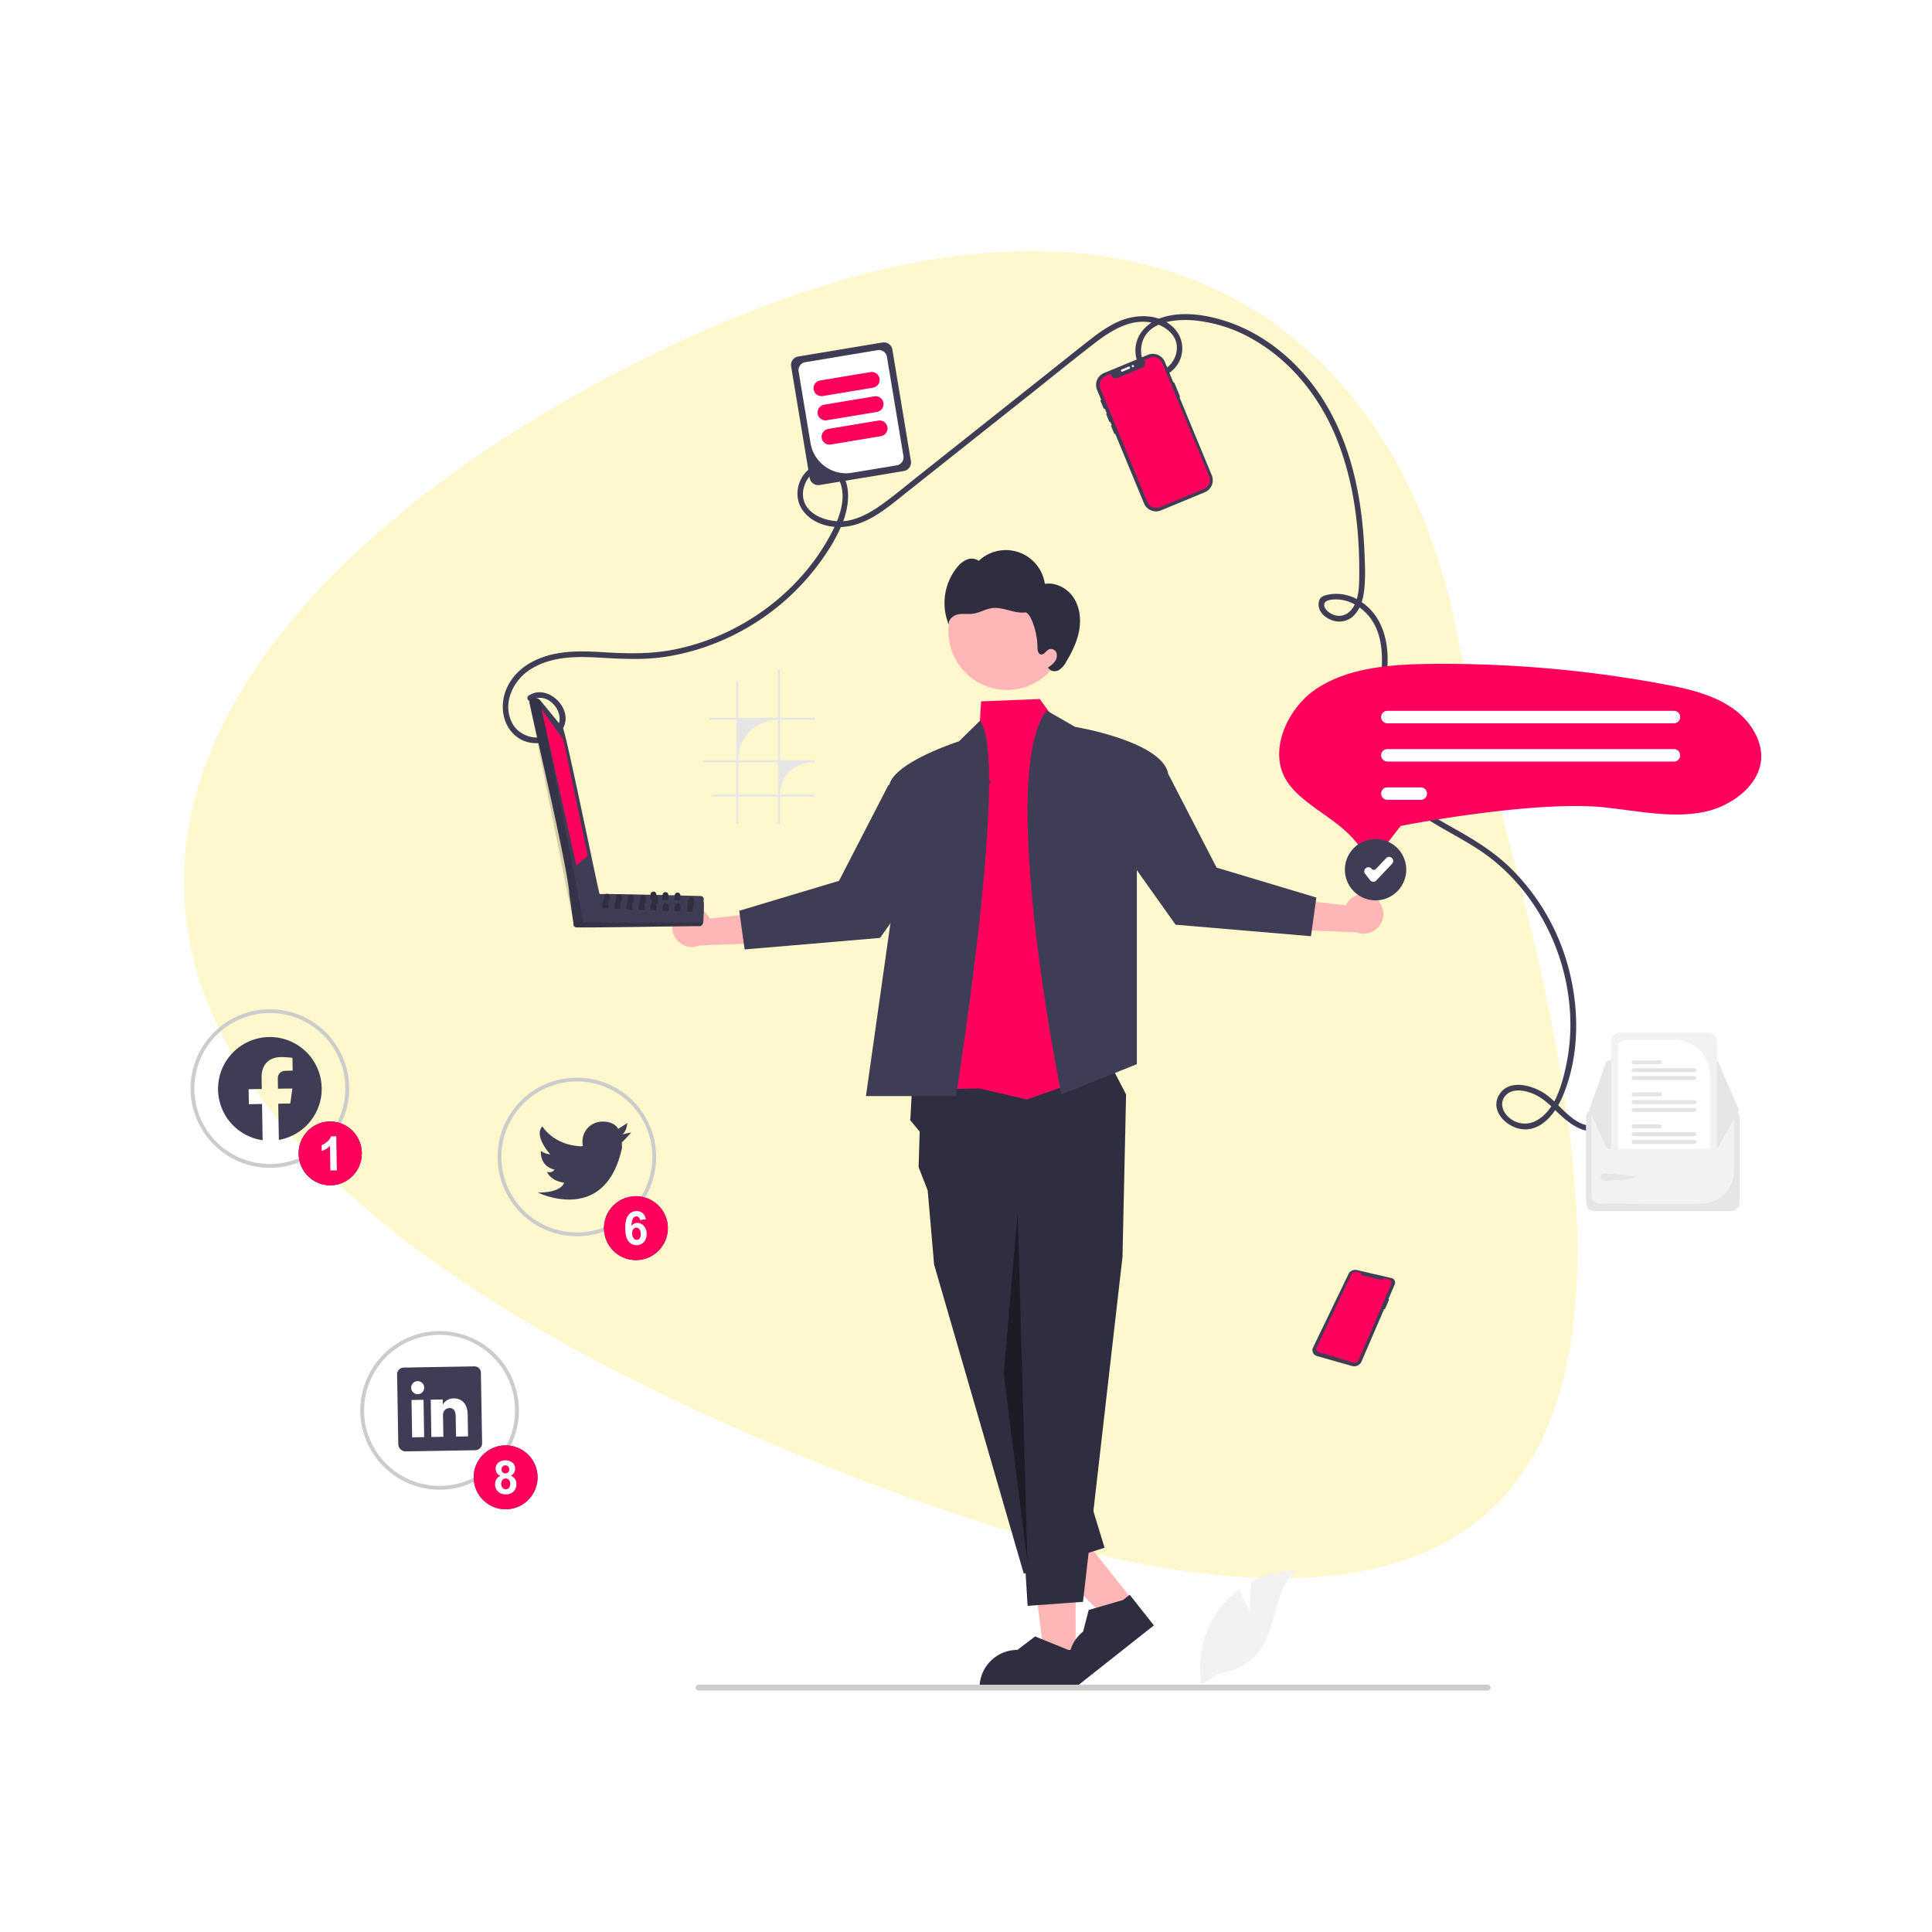<svg xmlns="http://www.w3.org/2000/svg" xmlns:xlink="http://www.w3.org/1999/xlink" width="1080" height="1080" viewBox="0 0 1080 1080">
  <rect x="0" y="0" width="1080" height="1080" fill="#333333" stroke="none"/>
  <defs>
    <clipPath id="clip-Audience_Persona_6">
      <rect width="1080" height="1080"/>
    </clipPath>
  </defs>
  <g id="Audience_Persona_6" data-name="Audience Persona – 6" clip-path="url(#clip-Audience_Persona_6)">
    <rect width="1080" height="1080" fill="#fff"/>
    <g id="Group_18" data-name="Group 18" transform="translate(24.344 59.619)">
      <path id="Path_699" data-name="Path 699" d="M243.125,632.8C-213.083,209.312,56.214,22.519,370.856,1.667S756.419,159.6,724.486,317.382,699.331,1056.293,243.125,632.8Z" transform="translate(0 274.011) rotate(-22)" fill="#fedf03" opacity="0.2"/>
    </g>
    <g id="undraw_digital_nomad_re_w8uy" transform="translate(281.062 175.59)">
      <path id="Path_1035" data-name="Path 1035" d="M282.661,301.387c8.8-6.022,20.135,7.25,13.971,15.512-6.231,8.352-19.853,5.985-24.543-2.544-5.985-10.881-.025-23.825,9.62-30.142,10.956-7.176,24.384-7.58,37.035-6.907,12.778.679,25.247,1.581,37.977-.251a127.394,127.394,0,0,0,31.329-8.786A133.1,133.1,0,0,0,440.674,228.4c6.493-8.238,12.561-17.5,16.278-27.359,2.863-7.6,4.219-17.586.163-25.021a12.738,12.738,0,0,0-19.365-3.89c-6.761,5.539-8.586,15.823-3.417,22.99,5.547,7.69,16.013,10.326,25.025,8.926,12.524-1.946,22.666-10.788,32.254-18.4l71.008-56.375c11.709-9.3,23.3-18.772,35.158-27.875,9.644-7.4,21.413-14.58,33.974-10.626,5.063,1.594,10.167,5.368,11.432,10.791a13.886,13.886,0,0,1-4.979,13.452,8.541,8.541,0,0,1-12.494-1.567c-2.647-3.692-2.865-8.956-1.34-13.128,4.075-11.149,19.026-12.316,29-11.409A81.481,81.481,0,0,1,686.7,99.883c21.086,12.247,36.679,32.169,45.826,54.566,10.134,24.815,13.257,52.275,12.843,78.914-.084,5.433-.46,11.443-3.519,16.128-3,4.588-8.221,5.977-12.908,2.909-1.526-1-3.489-2.946-3.091-5,.5-2.578,5.637-2.6,7.7-2.5,5.632.27,10.956,3.109,14.99,6.936,9.587,9.1,10.332,23.013,9.082,35.388-1.372,13.585-5.288,27.1-3.733,40.85,2.548,22.531,21.035,35.051,39.193,45.409,9.3,5.3,18.8,10.376,27.164,17.125a111.88,111.88,0,0,1,22.144,24.1,121.734,121.734,0,0,1,20.788,60.342,111.346,111.346,0,0,1-2.531,32.186c-2.389,10.318-6.152,23.324-16.065,28.867a13.3,13.3,0,0,1-15.159-1.36c-4.017-3.224-5.98-8.945-1.83-12.973,3.438-3.337,8.94-2.634,13.088-1.277,4.995,1.633,8.881,4.682,12.6,8.282,7.1,6.864,15.4,15.29,26.2,13.1,1.995-.405,1.15-3.457-.841-3.052-13.033,2.646-20.891-12.5-30.5-18.333-6.958-4.222-18.844-7.361-24.281.873-5.868,8.886,3.567,18.473,12.335,19.618,11.4,1.488,19.3-9.659,23.131-18.86,8.877-21.339,9.153-46.359,3.723-68.578A122.317,122.317,0,0,0,829.2,394.277c-8.416-8.021-18.063-14.17-28.128-19.894-10.16-5.778-20.749-11.321-29.442-19.251a44.145,44.145,0,0,1-14.936-34.04c.093-14.784,4.846-29.13,4.55-43.943-.246-12.281-4.419-24.274-15.1-31.188a24.42,24.42,0,0,0-14.973-4.179c-2.161.178-5.2.542-6.977,1.895-1.434,1.09-1.705,3.64-1.416,5.289.687,3.916,4.391,6.637,7.989,7.727a11.44,11.44,0,0,0,12.354-3.645c3.46-4,4.661-9.325,5.151-14.456.663-6.952.3-14.092-.01-21.056-1.245-28.3-6.837-57.273-21.543-81.849-12.5-20.891-31.942-38.407-55.253-46.157-10.985-3.652-24.015-5.84-35.35-2.519-9.752,2.857-17.224,10.883-15.614,21.513,1.363,9,10.687,15.222,18.9,9.543A16.378,16.378,0,0,0,642.03,93.38c-7.943-8.318-20.894-8.258-30.805-4.031-5.968,2.546-11.253,6.36-16.349,10.322-6.5,5.051-12.9,10.222-19.346,15.339l-77.635,61.637c-6.128,4.865-12.156,9.907-18.489,14.506-5.909,4.291-12.428,8.266-19.7,9.643-10.243,1.94-26.457-3.148-25.215-16.14.482-5.045,3.824-10.618,8.932-12.065,5.007-1.418,9.734,1.8,11.6,6.363,4.1,10.053-.716,21.552-5.509,30.377-11.868,21.851-30.589,39.646-52.524,51.225a127.7,127.7,0,0,1-34.933,12.4c-13.688,2.689-27.118,2.163-40.957,1.324-13.415-.814-27.5-.73-39.459,6.26-9.8,5.732-16.345,16.128-14.773,27.711,1.365,10.059,9.432,17.748,19.838,16.9,8.734-.713,17.508-8.171,14.41-17.644-2.566-7.844-12.47-14.03-20.046-8.849-1.671,1.143-.09,3.887,1.6,2.733Z" transform="translate(-266.629 -85.373)" fill="#3f3d56"/>
      <path id="Path_1036" data-name="Path 1036" d="M921.829,506.7H845.138a4.524,4.524,0,0,0-4.519,4.519v47.747a4.524,4.524,0,0,0,4.519,4.519h76.69a4.525,4.525,0,0,0,4.519-4.519V511.221A4.524,4.524,0,0,0,921.829,506.7Z" transform="translate(-235.001 -62.157)" fill="#f2f2f2"/>
      <path id="Path_1037" data-name="Path 1037" d="M921.829,506.7H845.138a4.524,4.524,0,0,0-4.519,4.519v47.747a4.524,4.524,0,0,0,4.519,4.519h76.69a4.525,4.525,0,0,0,4.519-4.519V511.221A4.524,4.524,0,0,0,921.829,506.7Zm1.483,34.3A18.578,18.578,0,0,1,905.047,559.5c-7.782.1,4.305.141-5.08.141-21.461,0-43.839-.205-52.188-.338a4.21,4.21,0,0,1-4.123-4.193V511.225a1.488,1.488,0,0,1,1.483-1.486h76.688a1.488,1.488,0,0,1,1.486,1.483Z" transform="translate(-235.001 -62.157)" fill="#e6e6e6"/>
      <path id="Path_1038" data-name="Path 1038" d="M912.294,480.644H853.864a2.511,2.511,0,0,0-2.361,1.665l-9.024,25.318a2.506,2.506,0,0,0,2.357,3.348l78.364.139h0a2.506,2.506,0,0,0,2.3-3.493l-.137.058.137-.058L914.6,482.163a2.5,2.5,0,0,0-2.3-1.519Z" transform="translate(-234.907 -63.593)" fill="#e6e6e6"/>
      <path id="Path_1039" data-name="Path 1039" d="M925.71,506.863a2.513,2.513,0,0,1-.2.988l-10.909,19.6a2.513,2.513,0,0,1-2.3,1.517H853.865A2.513,2.513,0,0,1,851.5,527.3l-9.022-19.456a2.5,2.5,0,0,1,1.52-3.2,2.465,2.465,0,0,1,.836-.147l9.573-.018,3.907-.007,51.411-.09,3.909-.007,9.566-.018h0a2.507,2.507,0,0,1,2.507,2.507Z" transform="translate(-234.907 -62.286)" fill="#e6e6e6"/>
      <path id="Path_1040" data-name="Path 1040" d="M850.462,540.647c1.159,0,17.07.972,17.07,2.131s-15.911,2.065-17.07,2.065a2.1,2.1,0,1,1,0-4.2Z" transform="translate(-234.574 -60.286)" fill="#e6e6e6"/>
      <path id="Path_1041" data-name="Path 1041" d="M908.025,466.046H858.758a4.986,4.986,0,0,0-4.98,4.98v60.048h57.886a2.474,2.474,0,0,0,1.341-.39V471.026a4.986,4.986,0,0,0-4.98-4.98Z" transform="translate(-234.276 -64.397)" fill="#f2f2f2"/>
      <path id="Path_1042" data-name="Path 1042" d="M889.016,469.873h-27a4.54,4.54,0,0,0-4.536,4.534v56.457h51.411V489.748A19.9,19.9,0,0,0,889.016,469.873Z" transform="translate(-234.072 -64.186)" fill="#fff"/>
      <path id="Path_1043" data-name="Path 1043" d="M899.733,522.926H865.84a1.1,1.1,0,1,0,0,2.209h33.894a1.1,1.1,0,1,0,0-2.209Z" transform="translate(-233.672 -61.263)" fill="#e4e4e4"/>
      <path id="Path_1044" data-name="Path 1044" d="M899.733,518.785H865.84a1.106,1.106,0,0,0,0,2.212h33.894a1.106,1.106,0,0,0,0-2.212Z" transform="translate(-233.672 -61.491)" fill="#e4e4e4"/>
      <path id="Path_1045" data-name="Path 1045" d="M880.532,514.646H865.84a1.1,1.1,0,0,0,0,2.209h14.692a1.1,1.1,0,0,0,0-2.209Z" transform="translate(-233.672 -61.719)" fill="#e4e4e4"/>
      <path id="Path_1046" data-name="Path 1046" d="M899.733,505.975H865.84a1.106,1.106,0,0,0,0,2.212h33.894a1.106,1.106,0,1,0,0-2.212Z" transform="translate(-233.672 -62.197)" fill="#e4e4e4"/>
      <path id="Path_1047" data-name="Path 1047" d="M899.733,501.836H865.84a1.1,1.1,0,1,0,0,2.209h33.894a1.1,1.1,0,1,0,0-2.209Z" transform="translate(-233.672 -62.425)" fill="#e4e4e4"/>
      <path id="Path_1048" data-name="Path 1048" d="M880.532,497.695H865.84a1.106,1.106,0,0,0,0,2.212h14.692a1.106,1.106,0,0,0,0-2.212Z" transform="translate(-233.672 -62.653)" fill="#e4e4e4"/>
      <path id="Path_1049" data-name="Path 1049" d="M899.733,489.025H865.84a1.106,1.106,0,1,0,0,2.212h33.894a1.106,1.106,0,1,0,0-2.212Z" transform="translate(-233.672 -63.131)" fill="#e4e4e4"/>
      <path id="Path_1050" data-name="Path 1050" d="M899.733,484.886H865.84a1.106,1.106,0,1,0,0,2.212h33.894a1.106,1.106,0,1,0,0-2.212Z" transform="translate(-233.672 -63.359)" fill="#e4e4e4"/>
      <path id="Path_1051" data-name="Path 1051" d="M880.532,480.745H865.84a1.106,1.106,0,1,0,0,2.212h14.692a1.106,1.106,0,1,0,0-2.212Z" transform="translate(-233.672 -63.587)" fill="#e4e4e4"/>
      <circle id="Ellipse_104" data-name="Ellipse 104" cx="32.706" cy="32.706" r="32.706" transform="translate(249.138 144.689)" fill="#ffb6b6"/>
      <path id="Path_1052" data-name="Path 1052" d="M572.912,237.151c-3.44-5.322-9.9-8.87-16.155-7.873a22.061,22.061,0,0,0-36.964-12.867,6.86,6.86,0,0,0-6.709-.671,14.145,14.145,0,0,0-5.45,4.375,31.746,31.746,0,0,0-4.442,32.3c-.765-2.781,2.022-5.4,4.837-6.021s5.769-.034,8.624-.44c3.659-.521,6.949-2.644,10.614-3.121,3.08-.4,6.178.388,9.182,1.18s6.094,1.6,9.178,1.232,7.058,11.324,7.005,19.558c-.01,1.56.311,3.564,1.836,3.895,1.878.408,2.966-2.184,4.754-2.89a3.307,3.307,0,0,1,4.056,2.157,5.392,5.392,0,0,1-1.029,4.828,15.933,15.933,0,0,1-3.863,3.351l.736.612c1.225,1.618,3.765,1.688,5.53.687a11.935,11.935,0,0,0,3.97-4.521c3.265-5.431,6.13-11.218,7.282-17.45S576.351,242.474,572.912,237.151Z" transform="translate(-253.734 -78.484)" fill="#2f2e41"/>
      <path id="Path_1053" data-name="Path 1053" d="M304.846,714.508l-17.662,0-8.4-68.13H304.85Z" transform="translate(15.362 35.617)" fill="#ffb6b6"/>
      <path id="Path_1054" data-name="Path 1054" d="M573.542,815.319l-54.317,0v-.687a21.142,21.142,0,0,1,21.14-21.141h0l9.922-7.527L568.8,793.49h4.742Z" transform="translate(-252.711 -46.769)" fill="#2f2e41"/>
      <path id="Path_1055" data-name="Path 1055" d="M336.948,684.182l-13.857,10.952L274.246,646.9,294.7,630.733Z" transform="translate(15.112 34.755)" fill="#ffb6b6"/>
      <path id="Path_1056" data-name="Path 1056" d="M614.082,780.992l-42.611,33.684-.426-.539a21.143,21.143,0,0,1,3.474-29.7h0l3.115-12.058,19.191-5.575,3.72-2.94Z" transform="translate(-250.106 -47.986)" fill="#2f2e41"/>
      <path id="Path_1057" data-name="Path 1057" d="M216.974,409.051,215.9,428.932l5.245,6.336-.6,19.885,5.089,13.016,3.579,41.409,50.124,172.779L324.5,667.869,275.176,506.808l59.343-1.482,2.008-90.817-10.516-20.33Z" transform="translate(11.897 21.72)" fill="#2f2e41"/>
      <path id="Path_1058" data-name="Path 1058" d="M326.085,486.9l5.707,13.691L309.724,693.379l-30.962,2.261-13.37-215.531Z" transform="translate(14.624 26.455)" fill="#2f2e41"/>
      <path id="Path_1059" data-name="Path 1059" d="M297.572,218.013,287.405,203.94l-32.828,1.316-.63,10.836L232.139,422.073l21.416-.48,26.585,6.207,51.133-17.9Z" transform="translate(12.792 11.238)" fill="#ff005d"/>
      <path id="Path_1060" data-name="Path 1060" d="M509.379,510.62H459.033L472.168,417.9l5.326-37.581s-3.77-26.859-5.6-40.892a7.944,7.944,0,0,1,.748-4.368,14.409,14.409,0,0,1,2.314-3.491c6.124-7.061,19.9-13.185,28.535-16.536,4.448-1.715,7.54-2.7,7.54-2.7l11.728-11.5C539.6,321.868,509.379,510.62,509.379,510.62Z" transform="translate(-256.027 -73.501)" fill="#3f3d56"/>
      <path id="Path_1061" data-name="Path 1061" d="M555.3,295.393l15.972,9.153s47.3,7.769,51.9,25.535l-17.412,52.56V493.1l-42.211,16.927S527.139,331.571,555.3,295.393Z" transform="translate(-251.312 -73.8)" fill="#3f3d56"/>
      <path id="Path_1062" data-name="Path 1062" d="M273.2,475.879l-7.8,90.39,13.287,105.2" transform="translate(14.624 26.222)" opacity="0.4"/>
      <path id="Path_1063" data-name="Path 1063" d="M361.092,401.766a10.959,10.959,0,0,1,16.28,4.166l38.7-4.376L406.9,419.6l-35.342,1.39a11.018,11.018,0,0,1-10.464-19.22Z" transform="translate(-261.68 -68.053)" fill="#ffb6b6"/>
      <path id="Path_1064" data-name="Path 1064" d="M254.93,241.42,266,248.036,203.982,335.41l-75.7,6.432-3.014-21.614,55.777-16.734,27.57-53.439Z" transform="translate(6.903 13.303)" fill="#3f3d56"/>
      <path id="Path_1065" data-name="Path 1065" d="M731.6,394.766a10.959,10.959,0,0,0-16.28,4.166l-38.7-4.376,9.172,18.04,35.342,1.39a11.018,11.018,0,0,0,10.464-19.22Z" transform="translate(-244.038 -68.438)" fill="#ffb6b6"/>
      <path id="Path_1066" data-name="Path 1066" d="M308.734,234.42l-11.073,6.615,62.022,87.374,75.7,6.432,3.013-21.614-55.776-16.734-27.57-53.439Z" transform="translate(16.402 12.917)" fill="#3f3d56"/>
      <path id="Path_1067" data-name="Path 1067" d="M435.141,301.774v-1.155H415.783V273.681h-1.152v26.938H392.445v-20.8q-.582.457-1.149.942V300.62H376.643c-.163.382-.32.767-.468,1.155H391.3V324.41H372.522c.018.388.044.77.077,1.155h18.7v18.058H377.289c.172.388.352.77.542,1.149H391.3v15.18h1.149V344.772h22.186v15.18h1.152v-15.18h19.358v-1.149H415.783a18.056,18.056,0,0,1,18.062-18.058h1.3V324.41H415.783V301.774Zm-20.51,41.849H392.445V325.565h22.186Zm0-19.213H392.445v-.453a22.184,22.184,0,0,1,22.184-22.183Z" transform="translate(-260.794 -74.997)" fill="#e6e6e6"/>
      <path id="Path_1068" data-name="Path 1068" d="M591.4,149.093a.617.617,0,0,1-.805-.334l-1.6-3.873a.616.616,0,1,1,1.139-.471l1.6,3.873A.617.617,0,0,1,591.4,149.093Z" transform="translate(-248.869 -82.141)" fill="#3f3d56"/>
      <path id="Path_1069" data-name="Path 1069" d="M624.177,122.47h0l-4.784-11.562a7.242,7.242,0,0,0-9.461-3.923h0l-24.5,10.137a7.242,7.242,0,0,0-3.922,9.461h0l26.249,63.43a7.242,7.242,0,0,0,9.461,3.923h0l24.5-10.137a7.242,7.242,0,0,0,3.922-9.461h0L627.583,130.7h0a.457.457,0,0,0,.247-.6l-3.056-7.386a.457.457,0,0,0-.6-.248Z" transform="translate(-249.309 -84.213)" fill="#3f3d56"/>
      <path id="Path_1070" data-name="Path 1070" d="M617.882,111.449l26.211,63.338a5.4,5.4,0,0,1-2.874,7.041.3.3,0,0,1-.052.026l-24.615,10.186a5.411,5.411,0,0,1-7.068-2.93l-26.211-63.338a5.408,5.408,0,0,1,2.932-7.064l2.985-1.235a2.57,2.57,0,0,0,3.555,2.362l14.034-5.808a2.5,2.5,0,0,0,.818-.549,2.563,2.563,0,0,0,.022-3.632l3.2-1.325a5.407,5.407,0,0,1,7.063,2.928Z" transform="translate(-249.204 -84.12)" fill="#ff005d"/>
      <path id="Path_1071" data-name="Path 1071" d="M588.813,142.83a.617.617,0,0,1-.805-.334l-1.6-3.873a.616.616,0,1,1,1.139-.471l1.6,3.873A.617.617,0,0,1,588.813,142.83Z" transform="translate(-249.011 -82.486)" fill="#3f3d56"/>
      <path id="Path_1072" data-name="Path 1072" d="M585.756,135.748a.617.617,0,0,1-.805-.334l-1.6-3.873a.616.616,0,0,1,1.139-.471l1.6,3.873A.617.617,0,0,1,585.756,135.748Z" transform="translate(-249.18 -82.876)" fill="#3f3d56"/>
      <path id="Path_1073" data-name="Path 1073" d="M594.182,115.633a.617.617,0,0,1,.334-.805l3.874-1.6a.616.616,0,0,1,.471,1.139l-3.873,1.6A.617.617,0,0,1,594.182,115.633Z" transform="translate(-248.583 -83.841)" fill="#fff"/>
      <circle id="Ellipse_105" data-name="Ellipse 105" cx="0.616" cy="0.616" r="0.616" transform="translate(351.591 28.441)" fill="#fff"/>
      <path id="Path_1074" data-name="Path 1074" d="M729.872,378.378c-.078,0-.155,0-.234,0a5.687,5.687,0,0,1-4.574-2.6,64.253,64.253,0,0,0-13.526-14.652c-3.174-2.537-6.492-4.9-9.7-7.178-8.276-5.884-16.069-11.426-20.4-19.084-9.432-16.7,1.676-39.956,17.545-50.386,17.8-11.7,41.212-13.533,63.86-13.774q3.531-.037,7.066-.037h0a673.682,673.682,0,0,1,121.665,11.125c13.345,2.462,27.315,5.478,38.541,12.8,11.159,7.277,17.942,18.736,17.28,29.194-.966,15.267-17.151,26.675-31.888,29.658-14.047,2.841-28.64.921-44.089-1.112-3.411-.448-6.937-.913-10.424-1.316-37.9-4.381-109.1,9.122-112.108,9.7l-2.988.572-11.6,14.922a5.565,5.565,0,0,1-4.435,2.178Z" transform="translate(-243.963 -75.163)" fill="#ff005d"/>
      <path id="Path_1075" data-name="Path 1075" d="M895.665,302.526H735.478a3.485,3.485,0,0,1,0-6.971H895.665a3.485,3.485,0,1,1,0,6.971Z" transform="translate(-240.987 -73.791)" fill="#fff"/>
      <path id="Path_1076" data-name="Path 1076" d="M895.665,322.8H735.478a3.485,3.485,0,0,1-.007-6.971H895.665a3.485,3.485,0,0,1,0,6.971Z" transform="translate(-240.987 -72.674)" fill="#fff"/>
      <path id="Path_1077" data-name="Path 1077" d="M754.145,343.078H735.478a3.485,3.485,0,0,1,0-6.971h18.667a3.485,3.485,0,0,1,0,6.971Z" transform="translate(-240.987 -71.557)" fill="#fff"/>
      <circle id="Ellipse_106" data-name="Ellipse 106" cx="16.942" cy="16.942" r="16.942" transform="translate(470.945 293.63)" fill="#fff"/>
      <path id="Path_1078" data-name="Path 1078" d="M729.933,397.769a17.148,17.148,0,1,1,17.148-17.148A17.149,17.149,0,0,1,729.933,397.769Z" transform="translate(-242.045 -70.049)" fill="#3f3d56"/>
      <path id="Path_1079" data-name="Path 1079" d="M728.1,386.87l-.108,0a2.216,2.216,0,0,1-1.642-.853l-2.831-3.64a2.216,2.216,0,0,1,.388-3.111l.1-.079a2.216,2.216,0,0,1,3.111.389,1.617,1.617,0,0,0,2.448.119l5.748-6.069a2.22,2.22,0,0,1,3.134-.085l.094.09a2.216,2.216,0,0,1,.085,3.134l-8.921,9.416A2.214,2.214,0,0,1,728.1,386.87Z" transform="translate(-241.479 -69.528)" fill="#fff"/>
      <path id="Path_1080" data-name="Path 1080" d="M429.767,176.123,419.4,113.792a4.829,4.829,0,0,1,3.967-5.55l47.074-7.828a4.829,4.829,0,0,1,5.55,3.967l10.365,62.331a4.829,4.829,0,0,1-3.967,5.55l-47.074,7.828a4.829,4.829,0,0,1-5.55-3.967Z" transform="translate(-258.215 -84.548)" fill="#3f3d56"/>
      <path id="Path_1081" data-name="Path 1081" d="M430.028,156.473,423.365,116.4a4.523,4.523,0,0,1,3.715-5.2l40.456-6.727a4.523,4.523,0,0,1,5.2,3.715l9.223,55.466a4.523,4.523,0,0,1-3.716,5.2l-25.062,4.167a20.146,20.146,0,0,1-23.152-16.549Z" transform="translate(-257.996 -84.324)" fill="#fff"/>
      <path id="Path_1082" data-name="Path 1082" d="M431.335,125.851a4.419,4.419,0,0,1,3.631-5.079l28.064-4.667a4.415,4.415,0,1,1,1.448,8.71l-28.064,4.667a4.419,4.419,0,0,1-5.079-3.631Z" transform="translate(-257.557 -83.683)" fill="#ff005d"/>
      <path id="Path_1083" data-name="Path 1083" d="M433.47,138.692a4.419,4.419,0,0,1,3.631-5.079l28.064-4.667a4.415,4.415,0,0,1,1.448,8.71l-28.064,4.667A4.419,4.419,0,0,1,433.47,138.692Z" transform="translate(-257.439 -82.975)" fill="#ff005d"/>
      <path id="Path_1084" data-name="Path 1084" d="M435.605,151.532a4.419,4.419,0,0,1,3.631-5.079l28.064-4.667a4.415,4.415,0,0,1,1.448,8.71l-28.064,4.667a4.419,4.419,0,0,1-5.079-3.631Z" transform="translate(-257.322 -82.268)" fill="#ff005d"/>
      <path id="Path_1085" data-name="Path 1085" d="M663.775,774.181l.746-16.776a54.184,54.184,0,0,1,25.272-6.4c-12.138,9.924-10.621,29.053-18.85,42.4a32.591,32.591,0,0,1-23.9,15.061l-10.157,6.219A54.612,54.612,0,0,1,648.4,770.431a52.752,52.752,0,0,1,9.695-9.008C660.525,767.838,663.775,774.181,663.775,774.181Z" transform="translate(-246.274 -48.695)" fill="#f2f2f2"/>
      <path id="Path_1086" data-name="Path 1086" d="M813.176,813.16a1.634,1.634,0,0,1-1.639,1.639H370.452a1.639,1.639,0,1,1,0-3.278H811.537a1.634,1.634,0,0,1,1.639,1.639Z" transform="translate(-260.999 -45.361)" fill="#ccc"/>
      <path id="Path_1087" data-name="Path 1087" d="M375.082,393.717c-7.823-.156-49.843-1.362-56.733-1.065-.39-1.365-13.452,15.375-13.77,15.479a1.908,1.908,0,0,0,.638,3.068c.768.467,68.51-.787,69.33-.623a1.884,1.884,0,0,0,1.682-1.1l.453-1.014c.047-1.735.615-10.6.105-12.118a1.876,1.876,0,0,0-1.7-2.631Z" transform="translate(-264.567 -68.446)" fill="#3f3d56"/>
      <path id="Path_1088" data-name="Path 1088" d="M376.682,407.634c-.4.955-.906,2.156-2.134,2.112l-68.615.77a1.893,1.893,0,0,1-1.651-2.778Z" transform="translate(-264.567 -67.616)" opacity="0.17"/>
      <path id="Path_1089" data-name="Path 1089" d="M319.955,398.163c-.739-1.277-19.083-92.045-20.614-92.8l-12.524-15.321L285.7,289.2c-1.557-.855-5.291-.277-4.954,2.1h0c2.942,14.107,21.868,94.451,22.282,106.977l2.278,15.958a1.965,1.965,0,0,0,2.426,1.614,3.78,3.78,0,0,0,3.036-2.194C310.937,413.089,320.813,398.489,319.955,398.163Z" transform="translate(-265.853 -74.162)" fill="#3f3d56"/>
      <path id="Path_1090" data-name="Path 1090" d="M286.813,290.036l23.954,123.617c-.8,2.028-4.55,3.448-5.423.788-.015,0-24.575-123.071-24.6-123.144C280.484,288.335,285.377,288.241,286.813,290.036Z" transform="translate(-265.852 -74.161)" opacity="0.17"/>
      <path id="Path_1091" data-name="Path 1091" d="M20.55,209.392,32.716,226.35,46.372,291.2l-6.349,5.537Z" transform="translate(1.133 11.538)" fill="#ff005d"/>
      <path id="Path_1092" data-name="Path 1092" d="M363.93,402.365l3.366.137a13.23,13.23,0,0,1,.485-2.912c.507-2.406.96-5.265-1.139-5.254-1.424-.137-1.91,1.667-2.163,3.63a27.774,27.774,0,0,1-.549,4.4Z" transform="translate(-261.268 -68.349)" fill="#2f2e41"/>
      <path id="Path_1093" data-name="Path 1093" d="M345.63,397.88l2.268.084,1.1.042c-.021-1.2.538-3.682-.823-4.294a1.687,1.687,0,0,0-.686-.137c-1.277-.074-1.657.9-1.773,2.015-.074.675-.042,1.393-.063,1.952C345.651,397.658,345.641,397.775,345.63,397.88Z" transform="translate(-262.276 -68.391)" fill="#2f2e41"/>
      <path id="Path_1094" data-name="Path 1094" d="M339.26,397.62l2.279.095,1.087.042c-.021-1.382.707-4.4-1.509-4.442-2.047-.116-1.783,2.49-1.836,3.967C339.281,397.4,339.271,397.513,339.26,397.62Z" transform="translate(-262.627 -68.405)" fill="#2f2e41"/>
      <path id="Path_1095" data-name="Path 1095" d="M332.89,397.37l2.268.084,1.1.042c-.021-1.372.707-4.389-1.509-4.431-2.047-.127-1.783,2.479-1.836,3.967C332.911,397.148,332.9,397.263,332.89,397.37Z" transform="translate(-262.978 -68.419)" fill="#2f2e41"/>
      <path id="Path_1096" data-name="Path 1096" d="M326.52,397.11l2.279.095,1.087.042c-.021-1.382.707-4.389-1.509-4.442-2.047-.116-1.783,2.49-1.836,3.967C326.541,396.887,326.531,397,326.52,397.11Z" transform="translate(-263.329 -68.433)" fill="#2f2e41"/>
      <path id="Path_1097" data-name="Path 1097" d="M320.15,396.86l2.268.084,1.1.042c-.021-1.266.591-3.914-1.034-4.368h-.011a1.543,1.543,0,0,0-.464-.063,1.588,1.588,0,0,0-.57.053h-.011c-1.414.369-1.213,2.585-1.256,3.914C320.171,396.638,320.161,396.755,320.15,396.86Z" transform="translate(-263.68 -68.447)" fill="#2f2e41"/>
      <path id="Path_1098" data-name="Path 1098" d="M357.5,396.18l3.366.137c0-.127,0-.264.011-.422a14.071,14.071,0,0,0,.042-2.416c-.116-.886-.5-1.583-1.562-1.6-1.087-.063-1.519.633-1.688,1.53a3.277,3.277,0,0,0-.084.464v.011C357.5,394.7,357.553,395.589,357.5,396.18Z" transform="translate(-261.622 -68.484)" fill="#2f2e41"/>
      <path id="Path_1099" data-name="Path 1099" d="M351.13,395.92l3.366.137a24.559,24.559,0,0,0,.063-2.722c-.095-.929-.464-1.688-1.572-1.709-1.118-.074-1.551.686-1.72,1.625C351.109,394.158,351.193,395.244,351.13,395.92Z" transform="translate(-261.973 -68.498)" fill="#2f2e41"/>
      <path id="Path_1100" data-name="Path 1100" d="M344.76,395.67l1,.042,2.363.095c-.011-.506.084-1.245.095-1.973a4.464,4.464,0,0,0-.021-.654c-.084-.981-.433-1.794-1.583-1.815-1.171-.063-1.583.749-1.73,1.741C344.739,393.991,344.823,395.016,344.76,395.67Z" transform="translate(-262.324 -68.512)" fill="#2f2e41"/>
      <path id="Path_1101" data-name="Path 1101" d="M357.56,401.92l3.366.127c-.011-1.372.707-4.389-1.509-4.431C357.2,397.477,357.687,400.538,357.56,401.92Z" transform="translate(-261.619 -68.168)" fill="#2f2e41"/>
      <path id="Path_1102" data-name="Path 1102" d="M351.19,401.66l3.366.137c-.011-1.382.707-4.4-1.509-4.442C350.831,397.228,351.317,400.288,351.19,401.66Z" transform="translate(-261.97 -68.182)" fill="#2f2e41"/>
      <path id="Path_1103" data-name="Path 1103" d="M344.82,401.41l3.366.127c-.011-.981.359-2.8-.243-3.767a1.392,1.392,0,0,0-1.266-.665,1.483,1.483,0,0,0-.981.243C344.62,398.055,344.926,400.292,344.82,401.41Z" transform="translate(-262.321 -68.196)" fill="#2f2e41"/>
      <path id="Path_1104" data-name="Path 1104" d="M338.45,401.149l3.366.137c-.011-.981.348-2.785-.232-3.767a1.4,1.4,0,0,0-1.277-.675,1.466,1.466,0,0,0-.981.243C338.25,397.816,338.556,400.042,338.45,401.149Z" transform="translate(-262.672 -68.211)" fill="#2f2e41"/>
      <path id="Path_1105" data-name="Path 1105" d="M332.08,400.9l3.366.127c-.011-.981.359-2.8-.243-3.767a1.392,1.392,0,0,0-1.266-.665,1.482,1.482,0,0,0-.981.243C331.88,397.545,332.186,399.782,332.08,400.9Z" transform="translate(-263.023 -68.224)" fill="#2f2e41"/>
      <path id="Path_1106" data-name="Path 1106" d="M325.71,400.64l3.366.137c-.011-.981.348-2.785-.232-3.767a1.385,1.385,0,0,0-1.277-.675,1.466,1.466,0,0,0-.981.243C325.51,397.306,325.815,399.532,325.71,400.64Z" transform="translate(-263.374 -68.239)" fill="#2f2e41"/>
      <path id="Path_1107" data-name="Path 1107" d="M319.34,400.39l3.366.127c-.011-.981.348-2.785-.243-3.767a1.38,1.38,0,0,0-1.266-.665,1.482,1.482,0,0,0-.981.243C319.14,397.046,319.446,399.271,319.34,400.39Z" transform="translate(-263.725 -68.253)" fill="#2f2e41"/>
    </g>
    <g id="Group_34" data-name="Group 34" transform="matrix(1, -0.017, 0.017, 1, 105.792, 564.941)">
      <path id="Path_1110" data-name="Path 1110" d="M44.314,88.629A44.314,44.314,0,1,1,88.629,44.314,44.314,44.314,0,0,1,44.314,88.629Zm0-86.518a42.2,42.2,0,1,0,42.2,42.2A42.2,42.2,0,0,0,44.314,2.11Z" transform="translate(0 0)" fill="#ccc"/>
      <path id="Path_1111" data-name="Path 1111" d="M44.314,88.629A44.314,44.314,0,1,1,88.629,44.314,44.314,44.314,0,0,1,44.314,88.629Zm0-86.518a42.2,42.2,0,1,0,42.2,42.2,42.2,42.2,0,0,0-42.2-42.2Z" transform="translate(170.927 41.149)" fill="#ccc"/>
      <path id="Path_1112" data-name="Path 1112" d="M44.314,88.629A44.314,44.314,0,1,1,88.629,44.314,44.314,44.314,0,0,1,44.314,88.629Zm0-86.518a42.2,42.2,0,1,0,42.2,42.2,42.2,42.2,0,0,0-42.2-42.2Z" transform="translate(91.794 181.478)" fill="#ccc"/>
      <path id="Path_1113" data-name="Path 1113" d="M47.48,7.386l5.276-1.055s-4.431,4.959-5.276,5.276h0a21.222,21.222,0,0,0,0,3.165C37.351,58.242,0,39.039,0,39.039c13.611.317,14.771-5.276,14.771-5.276-7.913-1.161-9.5-6.331-9.5-6.331A3.26,3.26,0,0,0,9.5,26.378C.95,24.162,2.11,15.827,2.11,15.827a10.974,10.974,0,0,0,5.17,2C6.331,16.671-1.688,7.069,3.165,2.11c0,0,5.909,10.551,21.419,11.5l1.055-.211a8.279,8.279,0,0,1-.211-2.321A11.079,11.079,0,0,1,36.507,0c7.386,0,8.968,4.22,8.968,4.22L50.75,1.055C50.645,1.055,50.117,6.331,47.48,7.386Z" transform="translate(193.084 65.942)" fill="#3f3d56"/>
      <path id="Path_1114" data-name="Path 1114" d="M43.109,0,4,.007a3.822,3.822,0,0,0-4,3.65L0,42.849a4.123,4.123,0,0,0,4,4.015l39.094,0a3.914,3.914,0,0,0,3.759-4.016l0-39.192A3.592,3.592,0,0,0,43.109,0ZM14.528,39.063H7.815l0-20.871h6.713ZM11.4,15.019h-.048a3.648,3.648,0,1,1,.048,0ZM39.061,39.061H32.348V27.65c0-2.734-.977-4.6-3.406-4.6A3.67,3.67,0,0,0,25.5,25.526a4.521,4.521,0,0,0-.232,1.648V39.062H18.556l0-20.871h6.713v2.9A6.8,6.8,0,0,1,31.32,17.7c4.406,0,7.74,2.9,7.74,9.166Z" transform="translate(112.698 201.519)" fill="#3f3d56"/>
      <path id="Path_1115" data-name="Path 1115" d="M57.94,28.964a28.969,28.969,0,1,0-33.5,28.619V37.341H17.088V28.964h7.357V22.581c0-7.259,4.326-11.272,10.942-11.272a44.522,44.522,0,0,1,6.486.566V19H38.218c-3.6,0-4.722,2.232-4.722,4.526v5.434H41.53l-1.283,8.376H33.5V57.585A28.977,28.977,0,0,0,57.941,28.964Z" transform="translate(15.343 15.524)" fill="#3f3d56" fill-rule="evenodd"/>
      <ellipse id="Ellipse_108" data-name="Ellipse 108" cx="17.668" cy="17.862" rx="17.668" ry="17.862" transform="translate(59.754 63.277)" fill="#3f3d56"/>
      <path id="Path_1127" data-name="Path 1127" d="M8.246,19.053h-3.6V5.346A12.379,12.379,0,0,1,0,8.1V4.8A10.38,10.38,0,0,0,3.06,3.035,6.7,6.7,0,0,0,5.326,0h2.92Z" transform="translate(72.71 71.613)" fill="#3f3d56"/>
      <ellipse id="Ellipse_109" data-name="Ellipse 109" cx="17.668" cy="17.862" rx="17.668" ry="17.862" transform="translate(59.754 63.277)" fill="#ff005d"/>
      <path id="Path_1128" data-name="Path 1128" d="M8.246,19.053h-3.6V5.346A12.379,12.379,0,0,1,0,8.1V4.8A10.38,10.38,0,0,0,3.06,3.035,6.7,6.7,0,0,0,5.326,0h2.92Z" transform="translate(72.71 71.613)" fill="#fff"/>
      <circle id="Ellipse_110" data-name="Ellipse 110" cx="17.862" cy="17.862" r="17.862" transform="translate(229.678 107.955)" fill="#3f3d56"/>
      <path id="Path_1129" data-name="Path 1129" d="M3.832,12.449A4.182,4.182,0,0,0,4.6,15.141a2.221,2.221,0,0,0,1.751.949,1.961,1.961,0,0,0,1.581-.777,4.053,4.053,0,0,0,.633-2.545A4.238,4.238,0,0,0,7.882,10.1a2.131,2.131,0,0,0-3.37-.039,3.623,3.623,0,0,0-.68,2.387Zm7.748-7.8-3.309.383a2.572,2.572,0,0,0-.633-1.578,1.8,1.8,0,0,0-1.325-.509A2.212,2.212,0,0,0,4.482,3.961,8.9,8.9,0,0,0,3.539,8.2a3.929,3.929,0,0,1,3.175-1.58A4.753,4.753,0,0,1,10.38,8.328a6.351,6.351,0,0,1,1.527,4.4A6.486,6.486,0,0,1,10.3,17.326,5.673,5.673,0,0,1,1.74,16.86Q0,14.666,0,9.664q0-5.13,1.812-7.395A5.748,5.748,0,0,1,6.52,0a4.86,4.86,0,0,1,3.363,1.19,5.672,5.672,0,0,1,1.7,3.455Z" transform="translate(241.587 116.288)" fill="#3f3d56"/>
      <circle id="Ellipse_111" data-name="Ellipse 111" cx="17.862" cy="17.862" r="17.862" transform="translate(229.678 107.955)" fill="#ff005d"/>
      <path id="Path_1130" data-name="Path 1130" d="M3.832,12.449A4.182,4.182,0,0,0,4.6,15.141a2.221,2.221,0,0,0,1.751.949,1.961,1.961,0,0,0,1.581-.777,4.053,4.053,0,0,0,.633-2.545A4.238,4.238,0,0,0,7.882,10.1a2.131,2.131,0,0,0-3.37-.039,3.623,3.623,0,0,0-.68,2.387Zm7.748-7.8-3.309.383a2.572,2.572,0,0,0-.633-1.578,1.8,1.8,0,0,0-1.325-.509A2.212,2.212,0,0,0,4.482,3.961,8.9,8.9,0,0,0,3.539,8.2a3.929,3.929,0,0,1,3.175-1.58A4.753,4.753,0,0,1,10.38,8.328a6.351,6.351,0,0,1,1.527,4.4A6.486,6.486,0,0,1,10.3,17.326,5.673,5.673,0,0,1,1.74,16.86Q0,14.666,0,9.664q0-5.13,1.812-7.395A5.748,5.748,0,0,1,6.52,0a4.86,4.86,0,0,1,3.363,1.19,5.672,5.672,0,0,1,1.7,3.455Z" transform="translate(241.587 116.288)" fill="#fff"/>
      <circle id="Ellipse_112" data-name="Ellipse 112" cx="17.862" cy="17.862" r="17.862" transform="translate(154.509 245.959)" fill="#3f3d56"/>
      <path id="Path_1131" data-name="Path 1131" d="M3.748,5.062a2.27,2.27,0,0,0,.587,1.665,2.085,2.085,0,0,0,1.562.6,2.113,2.113,0,0,0,1.581-.6,2.284,2.284,0,0,0,.593-1.672,2.215,2.215,0,0,0-.586-1.609,2.064,2.064,0,0,0-1.55-.6,2.119,2.119,0,0,0-1.593.61A2.222,2.222,0,0,0,3.748,5.062ZM3.427,13.05a3.343,3.343,0,0,0,.735,2.3A2.356,2.356,0,0,0,6,16.178a2.273,2.273,0,0,0,1.778-.8,3.355,3.355,0,0,0,.7-2.3,3.016,3.016,0,0,0-.715-2.1,2.334,2.334,0,0,0-1.816-.8,2.147,2.147,0,0,0-1.9.9,3.381,3.381,0,0,0-.623,1.959ZM3.032,8.661A4.07,4.07,0,0,1,1.074,7.052,4.284,4.284,0,0,1,.463,4.808,4.579,4.579,0,0,1,1.877,1.36a6.6,6.6,0,0,1,8.03,0,4.56,4.56,0,0,1,1.427,3.448,4.09,4.09,0,0,1-2.5,3.853,4.728,4.728,0,0,1,3.076,4.578,5.52,5.52,0,0,1-5.855,5.814,6.314,6.314,0,0,1-4.114-1.335A5.277,5.277,0,0,1,.005,13.392a5.463,5.463,0,0,1,.729-2.777,4.726,4.726,0,0,1,2.3-1.953Z" transform="translate(166.412 254.295)" fill="#3f3d56"/>
      <circle id="Ellipse_113" data-name="Ellipse 113" cx="17.862" cy="17.862" r="17.862" transform="translate(154.509 245.959)" fill="#ff005d"/>
      <path id="Path_1132" data-name="Path 1132" d="M3.748,5.062a2.27,2.27,0,0,0,.587,1.665,2.085,2.085,0,0,0,1.562.6,2.113,2.113,0,0,0,1.581-.6,2.284,2.284,0,0,0,.593-1.672,2.215,2.215,0,0,0-.586-1.609,2.064,2.064,0,0,0-1.55-.6,2.119,2.119,0,0,0-1.593.61A2.222,2.222,0,0,0,3.748,5.062ZM3.427,13.05a3.343,3.343,0,0,0,.735,2.3A2.356,2.356,0,0,0,6,16.178a2.273,2.273,0,0,0,1.778-.8,3.355,3.355,0,0,0,.7-2.3,3.016,3.016,0,0,0-.715-2.1,2.334,2.334,0,0,0-1.816-.8,2.147,2.147,0,0,0-1.9.9,3.381,3.381,0,0,0-.623,1.959ZM3.032,8.661A4.07,4.07,0,0,1,1.074,7.052,4.284,4.284,0,0,1,.463,4.808,4.579,4.579,0,0,1,1.877,1.36a6.6,6.6,0,0,1,8.03,0,4.56,4.56,0,0,1,1.427,3.448,4.09,4.09,0,0,1-2.5,3.853,4.728,4.728,0,0,1,3.076,4.578,5.52,5.52,0,0,1-5.855,5.814,6.314,6.314,0,0,1-4.114-1.335A5.277,5.277,0,0,1,.005,13.392a5.463,5.463,0,0,1,.729-2.777,4.726,4.726,0,0,1,2.3-1.953Z" transform="translate(166.412 254.295)" fill="#fff"/>
    </g>
    <g id="Group_35" data-name="Group 35" transform="translate(733.664 709.867)">
      <path id="Path_1108" data-name="Path 1108" d="M564.615,485.717a2.594,2.594,0,0,1,1.357,3.409l-3.523,8.184.4.2-2.4,5.554-.385-.213L547.44,532.172a4.5,4.5,0,0,1-5.362,2.549l-19.625-5.576a3.406,3.406,0,0,1-2.137-4.755L540.1,483.37a4.214,4.214,0,0,1,4.746-2.275l19.311,4.472h0A2.589,2.589,0,0,1,564.615,485.717Z" transform="translate(-519.978 -480.986)" fill="#3f3d56"/>
      <path id="Path_1109" data-name="Path 1109" d="M548.168,484.2l10.152,2.351a.853.853,0,0,0,.945-.429h0a.966.966,0,0,1,1.07-.486l2.138.5a2.047,2.047,0,0,1,1.419,2.8l-18.268,42.518a2.337,2.337,0,0,1-2.822,1.315l-19.487-5.88a1.8,1.8,0,0,1-1.109-2.5l19.308-40.758a2.912,2.912,0,0,1,3.289-1.59l2.254.522a1.458,1.458,0,0,0,1.112,1.639Z" transform="translate(-519.865 -480.932)" fill="#ff005d"/>
    </g>
  </g>
</svg>
